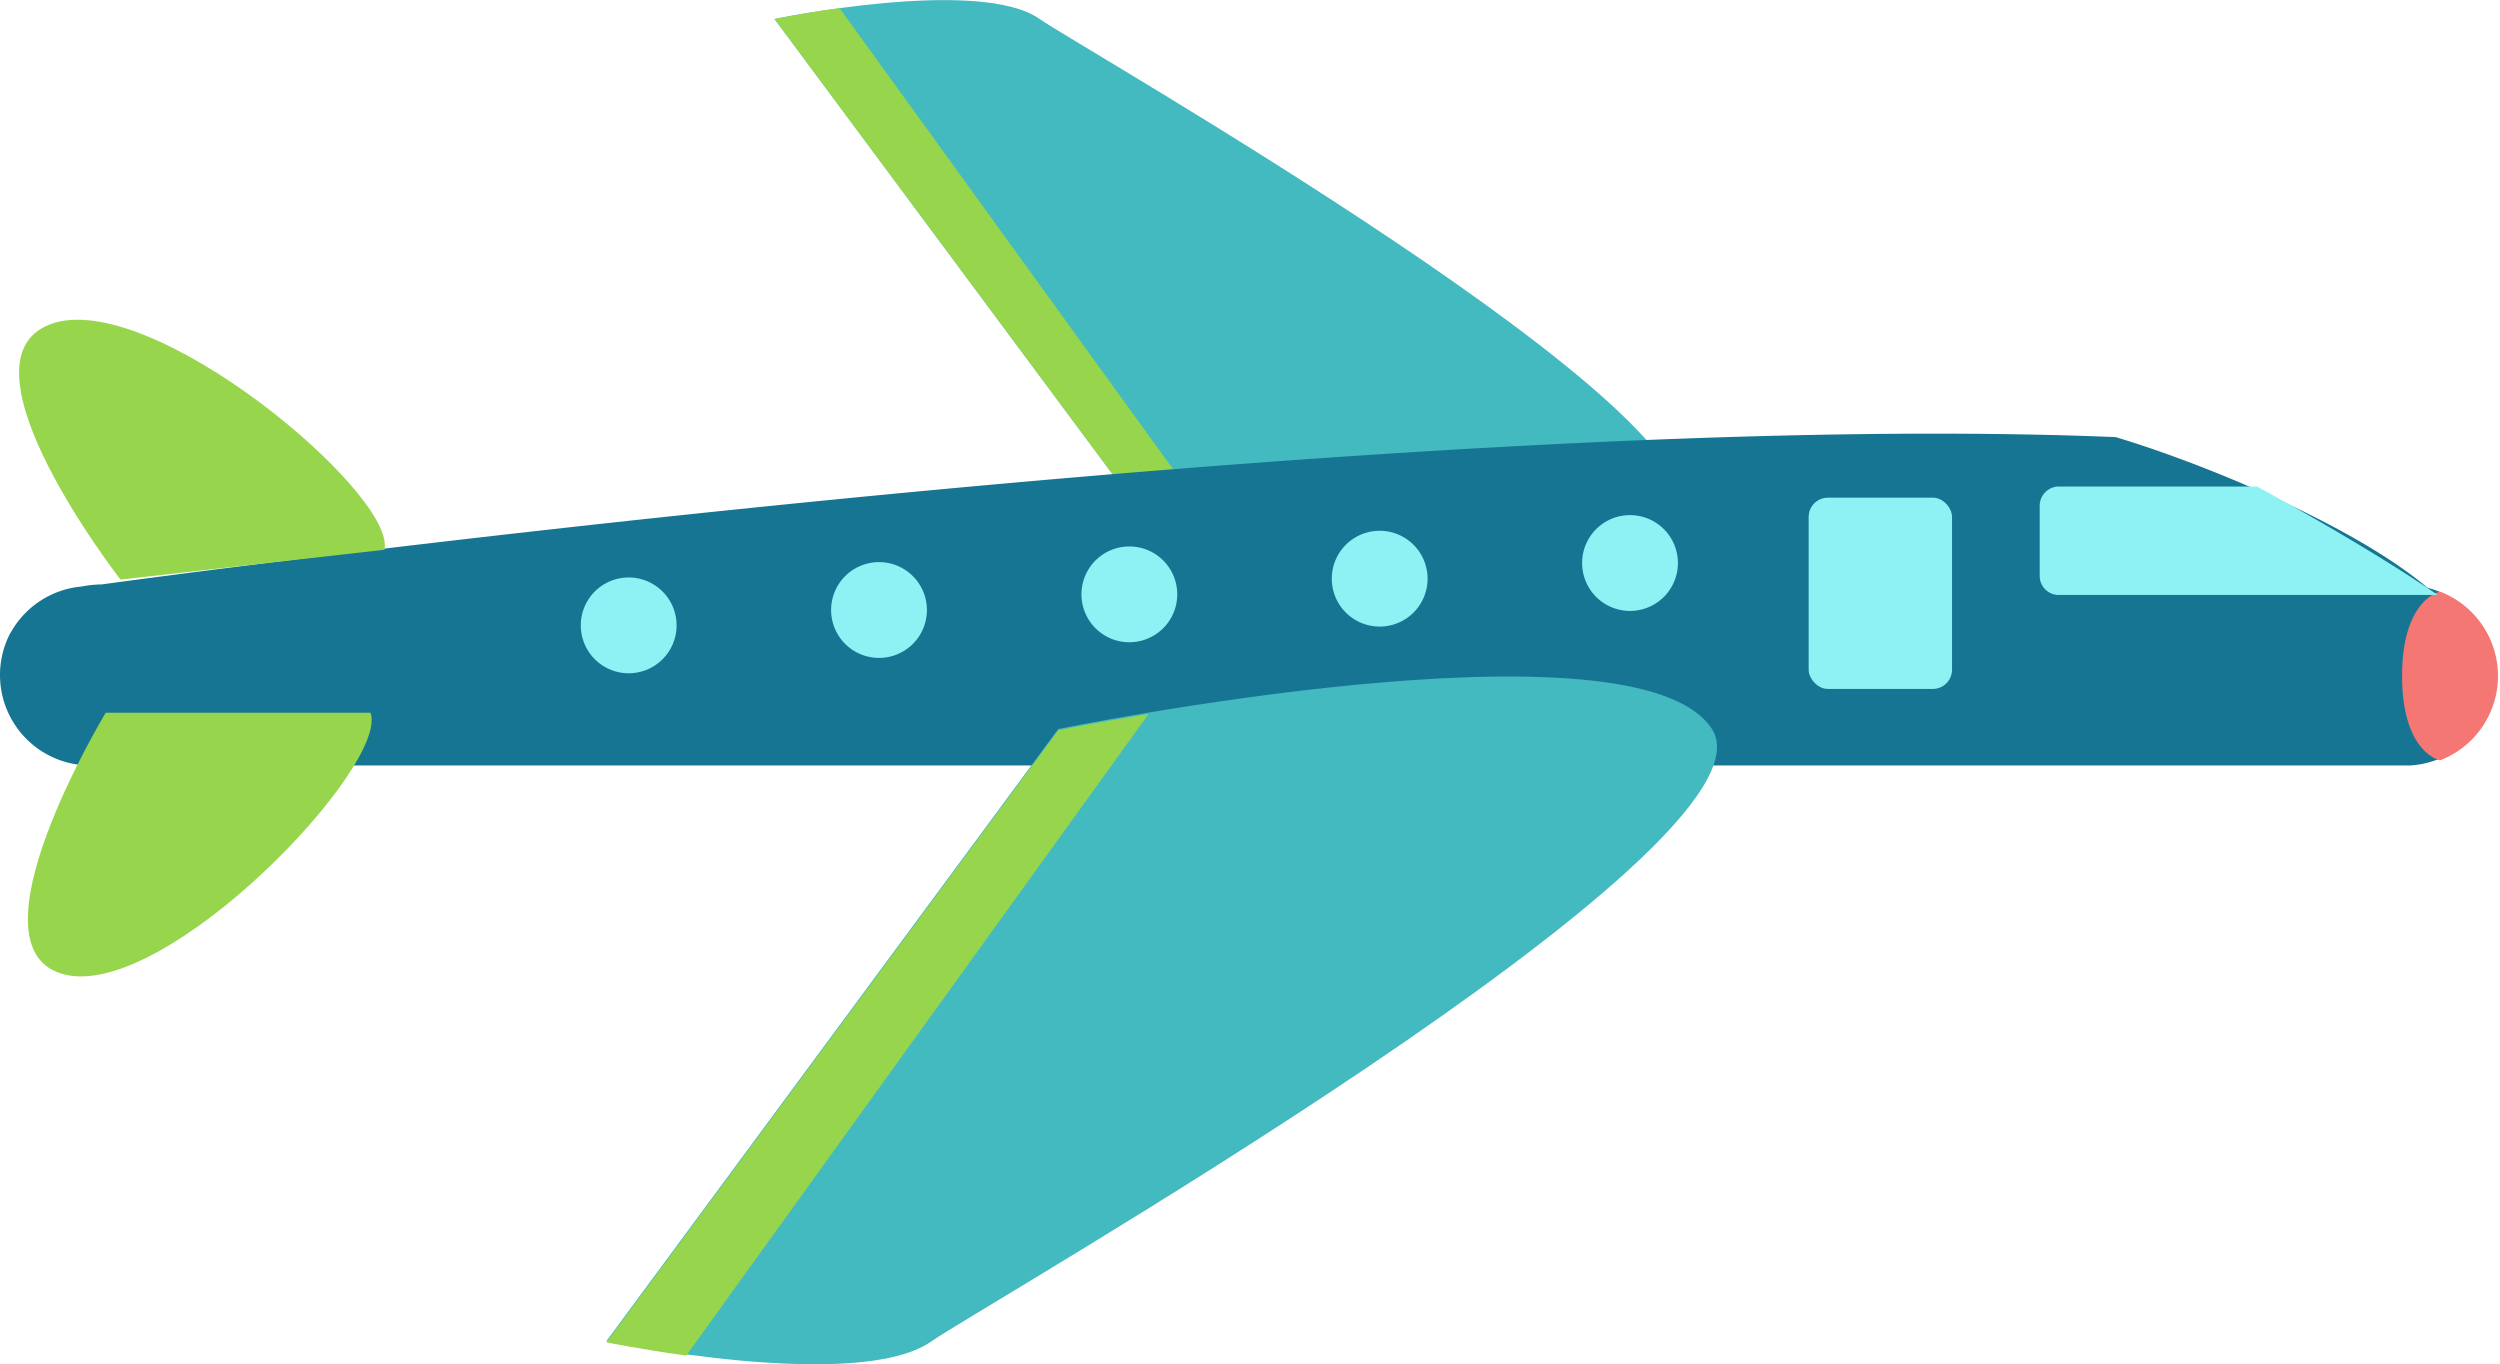 <svg xmlns="http://www.w3.org/2000/svg" viewBox="0 0 82.99 45.29"><defs><style>.cls-1{fill:#43b9c0;}.cls-2{fill:#97d64c;}.cls-3{fill:#167593;}.cls-4{fill:#f47774;}.cls-5{fill:#8ef2f4;}</style></defs><title>Asset 4</title><g id="Layer_2" data-name="Layer 2"><g id="Layer_1-2" data-name="Layer 1"><path class="cls-1" d="M34.51.63c-2-1.41-8.8,0-8.8,0L38,17.18s15.61,3.19,17.68,0S35.71,1.49,34.51.63Z"/><path class="cls-2" d="M27.87.27c-1.25.17-2.16.36-2.16.36L38,17.18s1,.2,2.42.44Z"/><path class="cls-3" d="M.35,21V20.8c0,.07,0,.14,0,.21a3,3,0,0,1,2.36-1.54,3.71,3.71,0,0,1,.67-.07S46,13.51,70.23,14.51c3.1.93,8,3,10.35,5h0a3,3,0,0,1-.57,5.9H3a3,3,0,0,1-3-3A3,3,0,0,1,.35,21Z"/><path class="cls-4" d="M81,19.64a3,3,0,0,1,0,5.6s-1.26-.24-1.26-2.8S81,19.64,81,19.64Z"/><rect class="cls-5" x="60.04" y="16.52" width="4.76" height="6.35" rx="0.64" ry="0.64"/><path class="cls-5" d="M67.71,16.79a.64.64,0,0,1,.63-.64h6.58s3.52,1.89,6,3.6H68.34a.63.63,0,0,1-.63-.63Z"/><path class="cls-1" d="M30.93,44.52c-2.43,1.73-10.8,0-10.8,0l15-20.32s19.16-3.92,21.7,0S32.41,43.46,30.93,44.52Z"/><path class="cls-2" d="M22.78,45c-1.53-.21-2.65-.44-2.65-.44l15-20.32s1.17-.24,3-.54Z"/><path class="cls-2" d="M12.3,23.66c.63,1.76-6.78,9.53-10.16,8.69s1.37-8.69,1.37-8.69Z"/><path class="cls-2" d="M12.76,18.25C13.19,16.43,5,9.53,1.68,10.76S4,19.24,4,19.24Z"/><path class="cls-5" d="M52.52,18.69a1.59,1.59,0,1,0,1.59-1.59A1.59,1.59,0,0,0,52.52,18.69Z"/><path class="cls-5" d="M44.21,19.21a1.59,1.59,0,1,0,1.59-1.59A1.59,1.59,0,0,0,44.21,19.21Z"/><path class="cls-5" d="M35.9,19.73a1.59,1.59,0,1,0,1.59-1.59A1.59,1.59,0,0,0,35.9,19.73Z"/><path class="cls-5" d="M27.59,20.24a1.59,1.59,0,1,0,1.59-1.58A1.59,1.59,0,0,0,27.59,20.24Z"/><path class="cls-5" d="M19.28,20.76a1.59,1.59,0,1,0,1.58-1.59A1.59,1.59,0,0,0,19.28,20.76Z"/></g></g></svg>